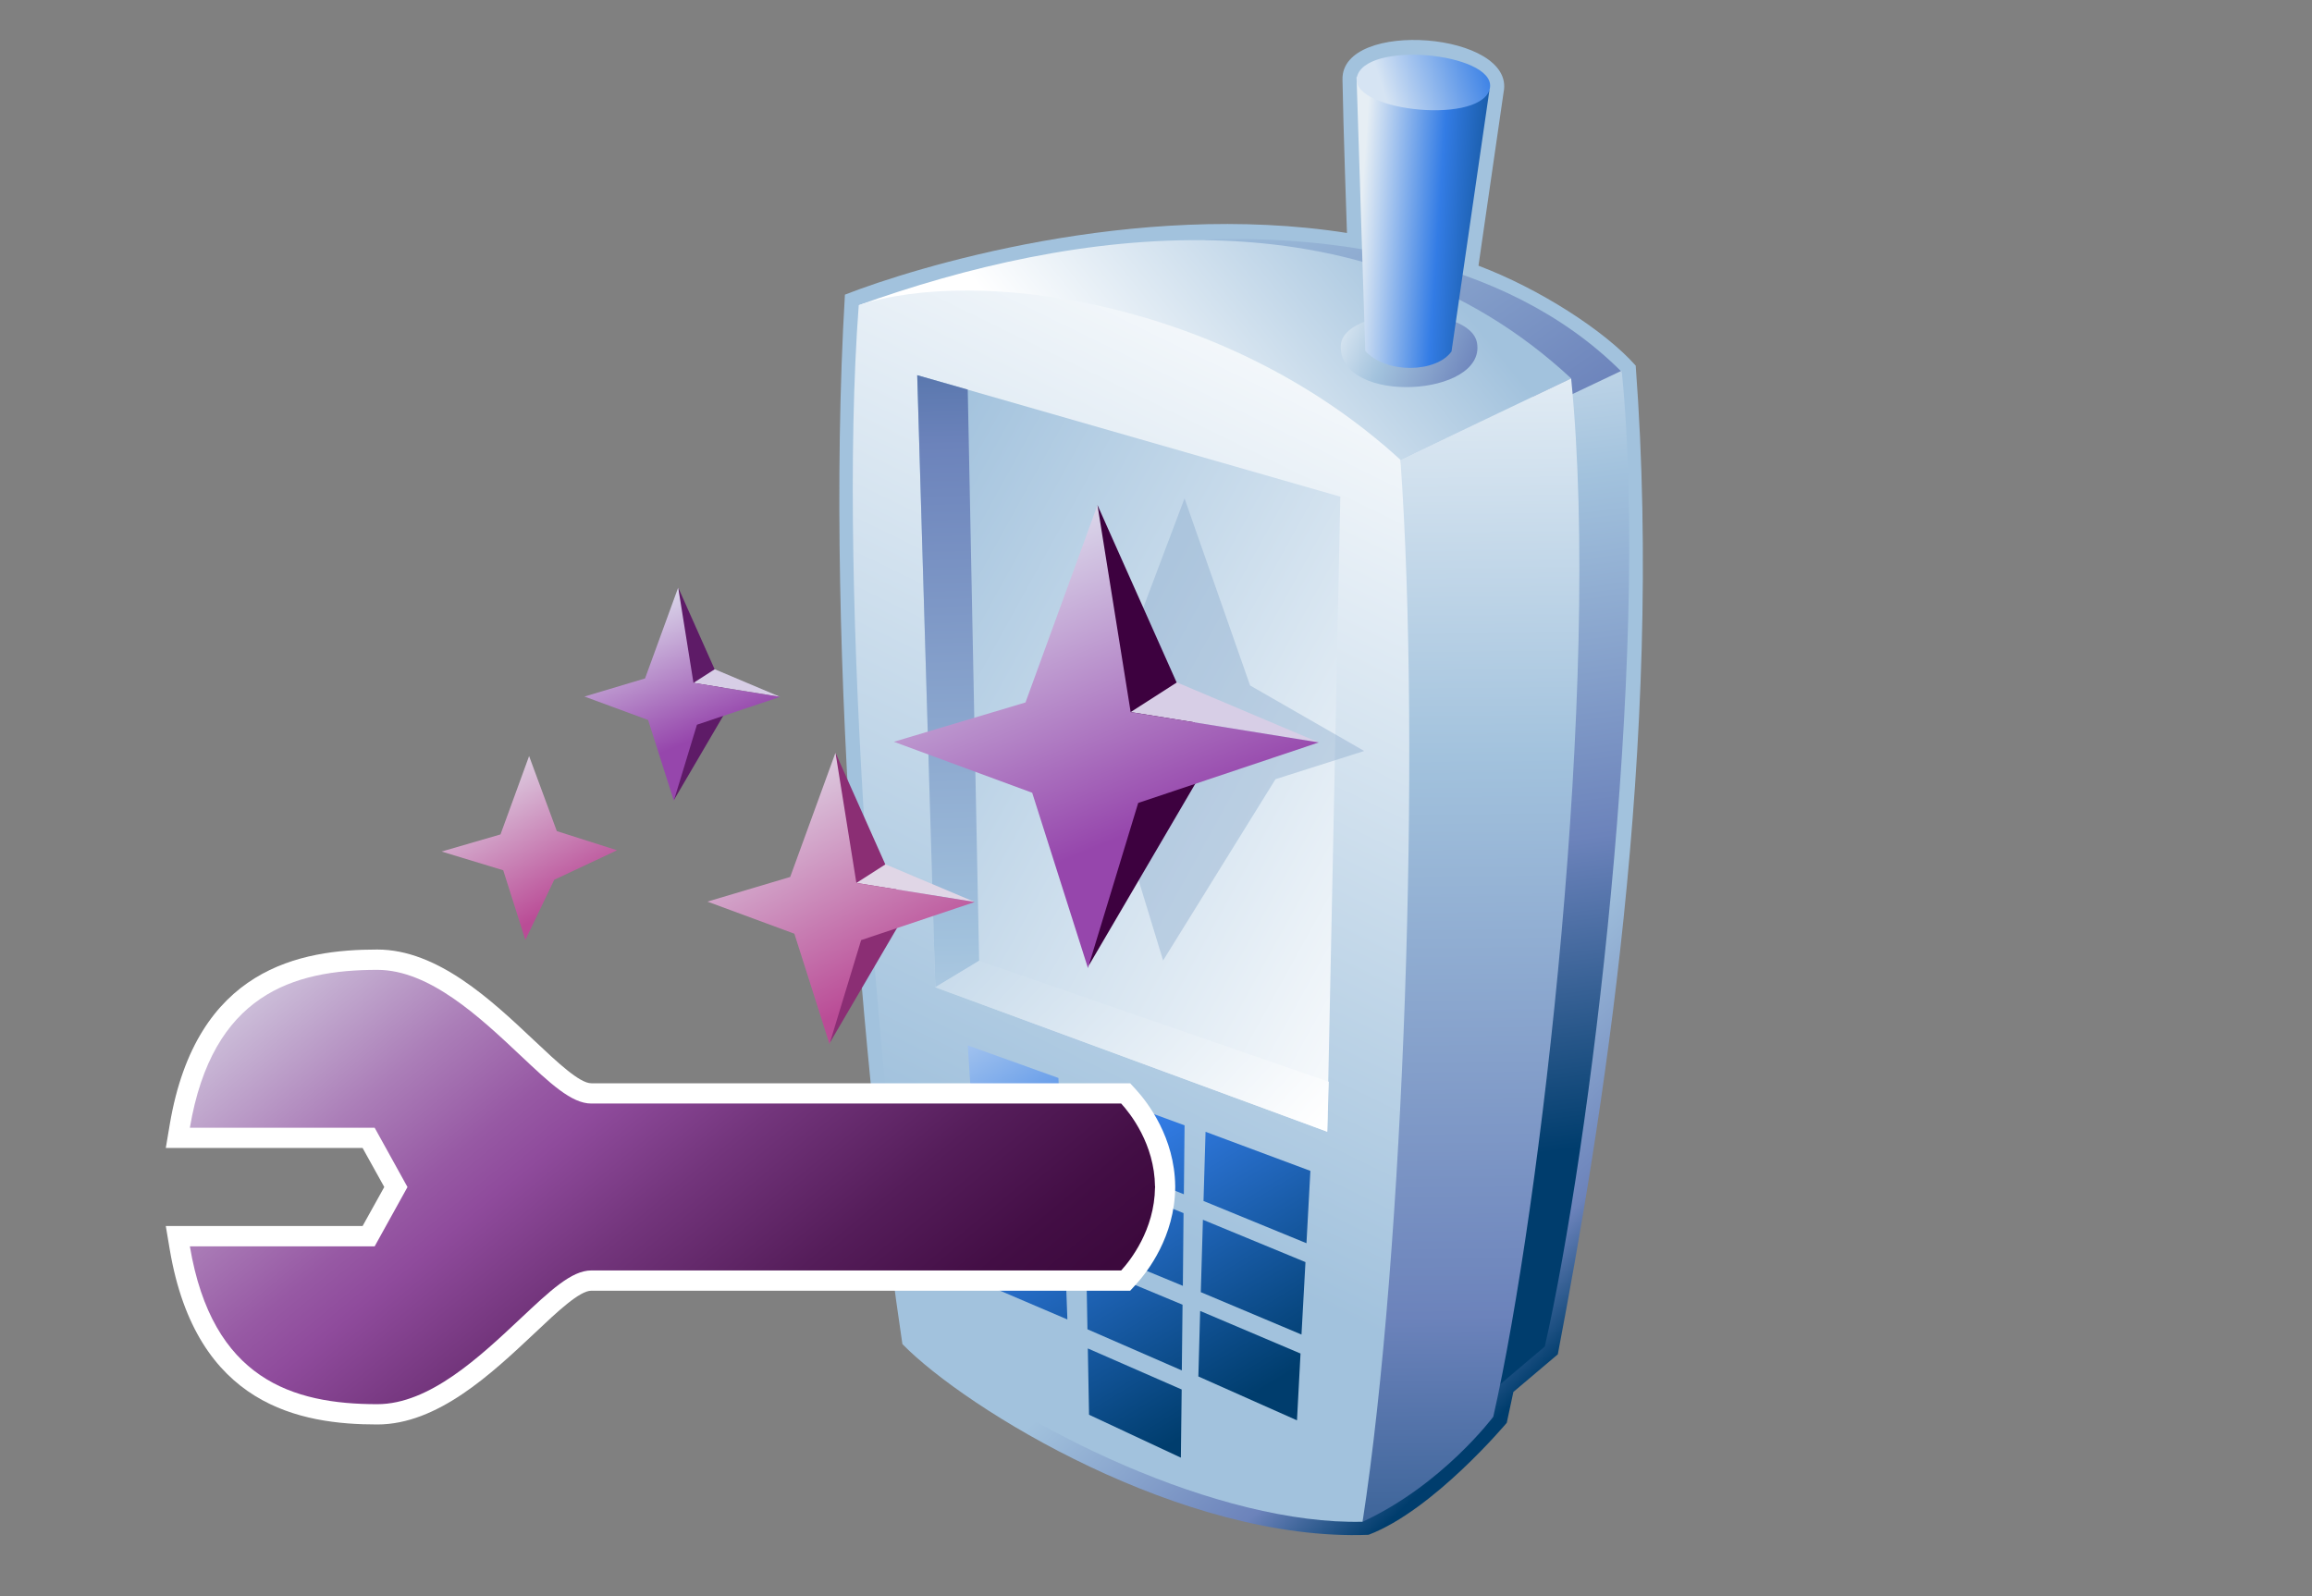 <?xml version="1.0" encoding="UTF-8"?>
<svg xmlns="http://www.w3.org/2000/svg" xmlns:xlink="http://www.w3.org/1999/xlink" contentScriptType="text/ecmascript" width="100" baseProfile="tiny" zoomAndPan="magnify" contentStyleType="text/css" viewBox="-261.986 168.754 100 69.047" height="69.047" preserveAspectRatio="xMidYMid meet" version="1.1">
    <rect x="-261.986" y="168.754" width="100" height="69.047" fill="#808080" stroke="none"/>
    <g>
        <g>
            <g>
                <g>
                    <linearGradient x1="-1188.161" gradientTransform="matrix(1.136 0 0 -1.136 1150.915 -116.241)" y1="-287.546" x2="-1178.724" gradientUnits="userSpaceOnUse" y2="-297.388" xlink:type="simple" xlink:actuate="onLoad" id="XMLID_206_" xlink:show="other">
                        <stop stop-color="#a2c2dd" offset="0"/>
                        <stop stop-color="#a2c2dd" offset="0.1"/>
                        <stop stop-color="#6c83bb" offset="0.714"/>
                        <stop stop-color="#003d6d" offset="0.989"/>
                        <stop stop-color="#003d6d" offset="1"/>
                    </linearGradient>
                    <path fill="url(#XMLID_206_)" d="M -203.92 172.186 C -203.89 174.129 -203.726 178.832 -203.726 178.832 C -212.925 177.391 -222.468 180.336 -225.441 181.5 C -226.382 197.407 -224.369 217.463 -222.955 226.896 C -220.207 229.713 -210.821 235.467 -202.793 235.146 C -199.988 234.086 -196.814 230.301 -196.814 230.301 C -196.814 230.301 -196.594 229.279 -196.529 228.967 C -196.258 228.738 -194.607 227.34 -194.607 227.34 C -192.739 217.519 -189.999 201.023 -191.238 184.569 C -192.587 183.047 -195.431 181.231 -198.038 180.248 L -196.952 172.748 C -196.414 170.145 -203.961 169.559 -203.92 172.186 z "/>
                    <g>
                        <g>
                            <g>
                                <linearGradient x1="-1195.559" gradientTransform="matrix(1.136 0 0 -1.136 1150.915 -116.241)" y1="-253.834" x2="-1181.65" gradientUnits="userSpaceOnUse" y2="-273.648" xlink:type="simple" xlink:actuate="onLoad" id="XMLID_207_" xlink:show="other">
                                    <stop stop-color="#a2c2dd" offset="0"/>
                                    <stop stop-color="#a2c2dd" offset="0.1"/>
                                    <stop stop-color="#6c83bb" offset="0.714"/>
                                    <stop stop-color="#003d6d" offset="0.989"/>
                                    <stop stop-color="#003d6d" offset="1"/>
                                </linearGradient>
                                <path fill="url(#XMLID_207_)" d="M -209.892 179.115 C -205.103 178.941 -197.035 179.625 -191.829 184.855 L -194.905 186.279 L -209.892 179.115 z "/>
                                <linearGradient x1="-1187.78" gradientTransform="matrix(1.136 0 0 -1.136 1150.915 -116.241)" y1="-255.739" x2="-1182.86" gradientUnits="userSpaceOnUse" y2="-294.512" xlink:type="simple" xlink:actuate="onLoad" id="XMLID_208_" xlink:show="other">
                                    <stop stop-color="#ffffff" offset="0"/>
                                    <stop stop-color="#a2c2dd" offset="0.35"/>
                                    <stop stop-color="#6c83bb" offset="0.7"/>
                                    <stop stop-color="#003d6d" offset="1"/>
                                </linearGradient>
                                <path fill="url(#XMLID_208_)" d="M -194.4 186.004 L -197.648 229.1 L -195.169 227.002 C -193.23 218.442 -190.587 197.336 -191.843 184.789 L -194.4 186.004 z "/>
                                <linearGradient x1="-1203.725" gradientTransform="matrix(1.136 0 0 -1.136 1150.915 -116.241)" y1="-269.152" x2="-1190.996" gradientUnits="userSpaceOnUse" y2="-258.917" xlink:type="simple" xlink:actuate="onLoad" id="XMLID_209_" xlink:show="other">
                                    <stop stop-color="#ffffff" offset="0"/>
                                    <stop stop-color="#ffffff" offset="0.15"/>
                                    <stop stop-color="#a2c2dd" offset="1"/>
                                </linearGradient>
                                <path fill="url(#XMLID_209_)" d="M -224.843 181.956 C -215.72 178.686 -203.09 176.696 -194.027 185.126 L -201.416 188.645 L -224.843 181.956 z "/>
                                <linearGradient x1="-1187.648" gradientTransform="matrix(1.136 0 0 -1.136 1150.915 -116.241)" y1="-258.403" x2="-1187.034" gradientUnits="userSpaceOnUse" y2="-319.216" xlink:type="simple" xlink:actuate="onLoad" id="XMLID_210_" xlink:show="other">
                                    <stop stop-color="#ffffff" offset="0"/>
                                    <stop stop-color="#a2c2dd" offset="0.35"/>
                                    <stop stop-color="#6c83bb" offset="0.7"/>
                                    <stop stop-color="#003d6d" offset="1"/>
                                </linearGradient>
                                <path fill="url(#XMLID_210_)" d="M -201.416 188.643 L -203.051 234.582 C -199.592 232.983 -197.398 230.039 -197.398 230.039 C -195.353 221.016 -192.706 198.358 -194.03 185.125 L -201.416 188.643 z "/>
                                <linearGradient x1="-1193.78" gradientTransform="matrix(1.136 0 0 -1.136 1150.915 -116.241)" y1="-262.327" x2="-1184.927" gradientUnits="userSpaceOnUse" y2="-266.186" xlink:type="simple" xlink:actuate="onLoad" id="XMLID_211_" xlink:show="other">
                                    <stop stop-color="#ffffff" offset="0"/>
                                    <stop stop-color="#a2c2dd" offset="0.35"/>
                                    <stop stop-color="#6c83bb" offset="0.7"/>
                                    <stop stop-color="#003d6d" offset="1"/>
                                </linearGradient>
                                <path fill="url(#XMLID_211_)" d="M -198.099 183.602 C -197.726 185.926 -204.046 186.285 -203.995 183.729 C -203.959 181.971 -198.375 181.87 -198.099 183.602 z "/>
                                <linearGradient x1="-1191.957" gradientTransform="matrix(1.136 0 0 -1.136 1150.915 -116.241)" y1="-259.171" x2="-1185.263" gradientUnits="userSpaceOnUse" y2="-259.625" xlink:type="simple" xlink:actuate="onLoad" id="XMLID_212_" xlink:show="other">
                                    <stop stop-color="#e6eef4" offset="0"/>
                                    <stop stop-color="#337ce5" offset="0.444"/>
                                    <stop stop-color="#003d6d" offset="0.938"/>
                                    <stop stop-color="#003d6d" offset="1"/>
                                </linearGradient>
                                <path fill="url(#XMLID_212_)" d="M -203.312 172.086 C -203.312 172.086 -202.931 183.903 -202.933 183.936 C -202.019 184.946 -199.853 184.874 -199.204 183.957 L -197.565 172.66 L -203.312 172.086 z "/>
                                <linearGradient x1="-1188.847" gradientTransform="matrix(1.136 0 0 -1.136 1150.915 -116.241)" y1="-260.6" x2="-1205.512" gradientUnits="userSpaceOnUse" y2="-294.717" xlink:type="simple" xlink:actuate="onLoad" id="XMLID_213_" xlink:show="other">
                                    <stop stop-color="#ffffff" offset="0"/>
                                    <stop stop-color="#ffffff" offset="0.05"/>
                                    <stop stop-color="#a2c2dd" offset="1"/>
                                </linearGradient>
                                <path fill="url(#XMLID_213_)" d="M -224.843 181.956 C -219.771 180.298 -209.023 181.677 -201.414 188.644 C -200.52 201.129 -201.244 222.818 -203.051 234.582 C -209.188 234.732 -217.852 230.607 -222.424 226.642 C -223.929 216.141 -225.793 194.512 -224.843 181.956 z "/>
                                <linearGradient x1="-1185.471" gradientTransform="matrix(1.136 0 0 -1.136 1150.915 -116.241)" y1="-287.07" x2="-1211.453" gradientUnits="userSpaceOnUse" y2="-272.701" xlink:type="simple" xlink:actuate="onLoad" id="XMLID_214_" xlink:show="other">
                                    <stop stop-color="#ffffff" offset="0"/>
                                    <stop stop-color="#ffffff" offset="0.05"/>
                                    <stop stop-color="#a2c2dd" offset="1"/>
                                </linearGradient>
                                <polygon fill="url(#XMLID_214_)" points="-222.314,184.984 -221.532,211.461 -204.58,217.708 -204.013,190.24        "/>
                                <linearGradient x1="-1206.414" gradientTransform="matrix(1.136 0 0 -1.136 1150.915 -116.241)" y1="-305.703" x2="-1207.792" gradientUnits="userSpaceOnUse" y2="-251.576" xlink:type="simple" xlink:actuate="onLoad" id="XMLID_215_" xlink:show="other">
                                    <stop stop-color="#ffffff" offset="0"/>
                                    <stop stop-color="#a2c2dd" offset="0.35"/>
                                    <stop stop-color="#6c83bb" offset="0.7"/>
                                    <stop stop-color="#003d6d" offset="1"/>
                                </linearGradient>
                                <polygon fill="url(#XMLID_215_)" points="-219.636,210.316 -220.129,185.607 -222.314,184.984 -221.532,211.461        "/>
                                <linearGradient x1="-1191.667" gradientTransform="matrix(1.136 0 0 -1.136 1150.915 -116.241)" y1="-298.246" x2="-1212.662" gradientUnits="userSpaceOnUse" y2="-278.432" xlink:type="simple" xlink:actuate="onLoad" id="XMLID_216_" xlink:show="other">
                                    <stop stop-color="#ffffff" offset="0"/>
                                    <stop stop-color="#ffffff" offset="0.15"/>
                                    <stop stop-color="#a2c2dd" offset="1"/>
                                </linearGradient>
                                <polygon fill="url(#XMLID_216_)" points="-221.532,211.461 -219.636,210.316 -204.513,215.549 -204.58,217.708        "/>
                                <linearGradient x1="-1191.019" gradientTransform="matrix(1.136 0 0 -1.136 1150.915 -116.241)" y1="-254.541" x2="-1186.952" gradientUnits="userSpaceOnUse" y2="-253.229" xlink:type="simple" xlink:actuate="onLoad" id="XMLID_217_" xlink:show="other">
                                    <stop stop-color="#d6e4f3" offset="0"/>
                                    <stop stop-color="#337ce5" offset="1"/>
                                </linearGradient>
                                <path fill="url(#XMLID_217_)" d="M -197.568 172.661 C -198.11 174.192 -203.865 173.511 -203.263 171.981 C -202.655 170.469 -197.048 171.117 -197.568 172.661 z "/>
                                <g>
                                    <linearGradient x1="-1204.453" gradientTransform="matrix(1.136 0 0 -1.136 1150.915 -116.241)" y1="-284.705" x2="-1192.989" gradientUnits="userSpaceOnUse" y2="-303.774" xlink:type="simple" xlink:actuate="onLoad" id="XMLID_218_" xlink:show="other">
                                        <stop stop-color="#e6eef4" offset="0"/>
                                        <stop stop-color="#337ce5" offset="0.444"/>
                                        <stop stop-color="#003d6d" offset="0.938"/>
                                        <stop stop-color="#003d6d" offset="1"/>
                                    </linearGradient>
                                    <polygon fill="url(#XMLID_218_)" points="-210.048,224.65 -205.693,226.484 -205.521,223.35 -209.957,221.518         "/>
                                    <linearGradient x1="-1202.814" gradientTransform="matrix(1.136 0 0 -1.136 1150.915 -116.241)" y1="-283.721" x2="-1191.349" gradientUnits="userSpaceOnUse" y2="-302.791" xlink:type="simple" xlink:actuate="onLoad" id="XMLID_219_" xlink:show="other">
                                        <stop stop-color="#e6eef4" offset="0"/>
                                        <stop stop-color="#337ce5" offset="0.444"/>
                                        <stop stop-color="#003d6d" offset="0.938"/>
                                        <stop stop-color="#003d6d" offset="1"/>
                                    </linearGradient>
                                    <polygon fill="url(#XMLID_219_)" points="-205.478,222.533 -205.308,219.404 -209.843,217.713 -209.931,220.706         "/>
                                    <linearGradient x1="-1206.033" gradientTransform="matrix(1.136 0 0 -1.136 1150.915 -116.241)" y1="-285.656" x2="-1194.57" gradientUnits="userSpaceOnUse" y2="-304.723" xlink:type="simple" xlink:actuate="onLoad" id="XMLID_220_" xlink:show="other">
                                        <stop stop-color="#e6eef4" offset="0"/>
                                        <stop stop-color="#337ce5" offset="0.444"/>
                                        <stop stop-color="#003d6d" offset="0.938"/>
                                        <stop stop-color="#003d6d" offset="1"/>
                                    </linearGradient>
                                    <polygon fill="url(#XMLID_220_)" points="-210.076,225.463 -210.154,228.297 -205.888,230.195 -205.735,227.305         "/>
                                    <linearGradient x1="-1209.374" gradientTransform="matrix(1.136 0 0 -1.136 1150.915 -116.241)" y1="-287.666" x2="-1197.909" gradientUnits="userSpaceOnUse" y2="-306.735" xlink:type="simple" xlink:actuate="onLoad" id="XMLID_221_" xlink:show="other">
                                        <stop stop-color="#e6eef4" offset="0"/>
                                        <stop stop-color="#337ce5" offset="0.444"/>
                                        <stop stop-color="#003d6d" offset="0.938"/>
                                        <stop stop-color="#003d6d" offset="1"/>
                                    </linearGradient>
                                    <polygon fill="url(#XMLID_221_)" points="-216.067,219.047 -219.896,217.531 -219.696,220.695 -215.948,222.208         "/>
                                    <linearGradient x1="-1205.466" gradientTransform="matrix(1.136 0 0 -1.136 1150.915 -116.241)" y1="-285.314" x2="-1194.003" gradientUnits="userSpaceOnUse" y2="-304.382" xlink:type="simple" xlink:actuate="onLoad" id="XMLID_222_" xlink:show="other">
                                        <stop stop-color="#e6eef4" offset="0"/>
                                        <stop stop-color="#337ce5" offset="0.444"/>
                                        <stop stop-color="#003d6d" offset="0.938"/>
                                        <stop stop-color="#003d6d" offset="1"/>
                                    </linearGradient>
                                    <polygon fill="url(#XMLID_222_)" points="-210.781,220.415 -210.75,217.434 -215.148,215.824 -215.095,218.686         "/>
                                    <linearGradient x1="-1208.019" gradientTransform="matrix(1.136 0 0 -1.136 1150.915 -116.241)" y1="-286.846" x2="-1196.554" gradientUnits="userSpaceOnUse" y2="-305.915" xlink:type="simple" xlink:actuate="onLoad" id="XMLID_223_" xlink:show="other">
                                        <stop stop-color="#e6eef4" offset="0"/>
                                        <stop stop-color="#337ce5" offset="0.444"/>
                                        <stop stop-color="#003d6d" offset="0.938"/>
                                        <stop stop-color="#003d6d" offset="1"/>
                                    </linearGradient>
                                    <polygon fill="url(#XMLID_223_)" points="-216.206,215.385 -220.127,213.977 -219.949,216.715 -216.099,218.231         "/>
                                    <linearGradient x1="-1208.425" gradientTransform="matrix(1.136 0 0 -1.136 1150.915 -116.241)" y1="-287.094" x2="-1196.962" gradientUnits="userSpaceOnUse" y2="-306.161" xlink:type="simple" xlink:actuate="onLoad" id="XMLID_224_" xlink:show="other">
                                        <stop stop-color="#e6eef4" offset="0"/>
                                        <stop stop-color="#337ce5" offset="0.444"/>
                                        <stop stop-color="#003d6d" offset="0.938"/>
                                        <stop stop-color="#003d6d" offset="1"/>
                                    </linearGradient>
                                    <polygon fill="url(#XMLID_224_)" points="-214.951,226.256 -210.869,228.036 -210.838,225.193 -215.002,223.46         "/>
                                    <linearGradient x1="-1210.724" gradientTransform="matrix(1.136 0 0 -1.136 1150.915 -116.241)" y1="-288.473" x2="-1199.26" gradientUnits="userSpaceOnUse" y2="-307.543" xlink:type="simple" xlink:actuate="onLoad" id="XMLID_225_" xlink:show="other">
                                        <stop stop-color="#e6eef4" offset="0"/>
                                        <stop stop-color="#337ce5" offset="0.444"/>
                                        <stop stop-color="#003d6d" offset="0.938"/>
                                        <stop stop-color="#003d6d" offset="1"/>
                                    </linearGradient>
                                    <polygon fill="url(#XMLID_225_)" points="-215.922,223.031 -219.642,221.514 -219.468,224.273 -215.819,225.831         "/>
                                    <linearGradient x1="-1206.965" gradientTransform="matrix(1.136 0 0 -1.136 1150.915 -116.241)" y1="-286.21" x2="-1195.498" gradientUnits="userSpaceOnUse" y2="-305.284" xlink:type="simple" xlink:actuate="onLoad" id="XMLID_226_" xlink:show="other">
                                        <stop stop-color="#e6eef4" offset="0"/>
                                        <stop stop-color="#337ce5" offset="0.444"/>
                                        <stop stop-color="#003d6d" offset="0.938"/>
                                        <stop stop-color="#003d6d" offset="1"/>
                                    </linearGradient>
                                    <polygon fill="url(#XMLID_226_)" points="-215.079,219.497 -215.019,222.643 -210.824,224.377 -210.795,221.231         "/>
                                    <linearGradient x1="-1209.846" gradientTransform="matrix(1.136 0 0 -1.136 1150.915 -116.241)" y1="-287.949" x2="-1198.383" gradientUnits="userSpaceOnUse" y2="-307.015" xlink:type="simple" xlink:actuate="onLoad" id="XMLID_227_" xlink:show="other">
                                        <stop stop-color="#e6eef4" offset="0"/>
                                        <stop stop-color="#337ce5" offset="0.444"/>
                                        <stop stop-color="#003d6d" offset="0.938"/>
                                        <stop stop-color="#003d6d" offset="1"/>
                                    </linearGradient>
                                    <polygon fill="url(#XMLID_227_)" points="-214.935,227.085 -214.882,229.954 -210.91,231.809 -210.875,228.861         "/>
                                </g>
                            </g>
                        </g>
                    </g>
                </g>
            </g>
            <g>
                <linearGradient x1="-1225.288" gradientTransform="matrix(1.136 0 0 -1.136 1150.915 -116.241)" y1="-279.269" x2="-1222.072" gradientUnits="userSpaceOnUse" y2="-285.199" xlink:type="simple" xlink:actuate="onLoad" id="XMLID_228_" xlink:show="other">
                    <stop stop-color="#e4e6ef" offset="0"/>
                    <stop stop-color="#ba4c96" offset="1"/>
                </linearGradient>
                <polygon fill="url(#XMLID_228_)" points="-239.101,201.46 -237.902,204.706 -235.298,205.536 -238.013,206.811 -239.263,209.413      -240.22,206.4 -242.886,205.59 -240.338,204.85    "/>
                <g>
                    <polygon fill="#5e1b67" points="-232.652,194.17 -232.826,203.342 -230.406,199.21     "/>
                    <polygon fill="#d7cee6" points="-231.991,198.294 -231.072,197.704 -228.244,198.898     "/>
                    <linearGradient x1="-1218.944" gradientTransform="matrix(1.136 0 0 -1.136 1150.915 -116.241)" y1="-273.412" x2="-1216.734" gradientUnits="userSpaceOnUse" y2="-278.797" xlink:type="simple" xlink:actuate="onLoad" id="XMLID_229_" xlink:show="other">
                        <stop stop-color="#dedeed" offset="0"/>
                        <stop stop-color="#9646ac" offset="1"/>
                    </linearGradient>
                    <polygon fill="url(#XMLID_229_)" points="-232.652,194.17 -231.991,198.294 -228.244,198.898 -231.841,200.104       -232.841,203.393 -233.953,199.9 -236.707,198.885 -234.086,198.102     "/>
                </g>
                <g>
                    <polygon fill="#8b2e74" points="-225.849,201.315 -226.086,213.85 -222.779,208.199     "/>
                    <polygon fill="#e0d6e6" points="-224.945,206.949 -223.687,206.143 -219.825,207.773     "/>
                    <linearGradient x1="-1214.685" gradientTransform="matrix(1.136 0 0 -1.136 1150.915 -116.241)" y1="-278.875" x2="-1209.588" gradientUnits="userSpaceOnUse" y2="-288.273" xlink:type="simple" xlink:actuate="onLoad" id="XMLID_230_" xlink:show="other">
                        <stop stop-color="#e4e6ef" offset="0"/>
                        <stop stop-color="#ba4c96" offset="1"/>
                    </linearGradient>
                    <polygon fill="url(#XMLID_230_)" points="-225.849,201.315 -224.945,206.949 -219.825,207.773 -224.74,209.422       -226.108,213.919 -227.627,209.145 -231.388,207.756 -227.808,206.69     "/>
                </g>
                <polygon fill="#87a8cb" fill-opacity="0.4" points="-202.982,201.24 -207.916,198.406 -210.752,190.313 -214.636,200.607      -211.679,210.303 -206.818,202.46    "/>
                <g>
                    <polygon fill="#3d013f" points="-214.517,190.602 -214.892,210.52 -209.636,201.545     "/>
                    <polygon fill="#d7cee6" points="-213.082,199.557 -211.082,198.273 -204.945,200.87     "/>
                    <linearGradient x1="-1204.672" gradientTransform="matrix(1.136 0 0 -1.136 1150.915 -116.241)" y1="-270.586" x2="-1199.875" gradientUnits="userSpaceOnUse" y2="-282.278" xlink:type="simple" xlink:actuate="onLoad" id="XMLID_231_" xlink:show="other">
                        <stop stop-color="#dedeed" offset="0"/>
                        <stop stop-color="#9646ac" offset="1"/>
                    </linearGradient>
                    <polygon fill="url(#XMLID_231_)" points="-214.517,190.602 -213.082,199.557 -204.945,200.87 -212.756,203.488       -214.929,210.631 -217.341,203.047 -223.323,200.842 -217.631,199.141     "/>
                </g>
            </g>
        </g>
        <g>
            <path fill="#ffffff" d="M -245.667 209.829 C -248.969 209.829 -253.497 210.61 -254.643 217.392 L -254.815 218.413 C -254.815 218.413 -247.204 218.413 -246.303 218.413 C -246.029 218.899 -245.623 219.637 -245.365 220.102 C -245.623 220.569 -246.028 221.299 -246.303 221.79 C -247.204 221.79 -254.815 221.79 -254.815 221.79 L -254.643 222.811 C -253.497 229.584 -248.969 230.374 -245.667 230.374 C -243.061 230.374 -240.739 228.188 -238.875 226.436 C -237.868 225.483 -236.916 224.588 -236.413 224.588 L -213.103 224.588 L -212.843 224.303 C -212.343 223.754 -211.181 222.246 -211.155 220.137 L -211.155 220.063 C -211.179 217.958 -212.343 216.448 -212.843 215.899 L -213.103 215.614 L -236.413 215.614 C -236.915 215.614 -237.869 214.718 -238.872 213.772 C -240.739 212.01 -243.06 209.829 -245.667 209.829 z "/>
            <linearGradient x1="-1327.647" gradientTransform="matrix(1.19 0 0 1.19 1333.299 -3623.284)" y1="3215.115" x2="-1306.536" gradientUnits="userSpaceOnUse" y2="3240.511" xlink:type="simple" xlink:actuate="onLoad" id="XMLID_232_" xlink:show="other">
                <stop stop-color="#e6edf3" offset="0"/>
                <stop stop-color="#cabad7" offset="0.12"/>
                <stop stop-color="#ab7eb8" offset="0.272"/>
                <stop stop-color="#9759a4" offset="0.384"/>
                <stop stop-color="#8f4b9c" offset="0.444"/>
                <stop stop-color="#73357c" offset="0.568"/>
                <stop stop-color="#551d5a" offset="0.724"/>
                <stop stop-color="#430e45" offset="0.853"/>
                <stop stop-color="#3c093d" offset="0.938"/>
                <stop stop-color="#3c093d" offset="1"/>
            </linearGradient>
            <path fill="url(#XMLID_232_)" d="M -212.027 220.104 C -212.027 220.092 -212.023 220.083 -212.023 220.079 L -212.029 220.079 C -212.05 218.239 -213.103 216.917 -213.492 216.491 C -213.982 216.491 -236.413 216.491 -236.413 216.491 C -237.267 216.491 -238.192 215.62 -239.476 214.409 C -241.228 212.761 -243.407 210.708 -245.665 210.708 C -249.329 210.708 -252.802 211.782 -253.774 217.538 C -252.397 217.538 -245.781 217.538 -245.781 217.538 L -244.361 220.104 L -245.781 222.668 C -245.781 222.668 -252.397 222.668 -253.774 222.668 C -252.805 228.422 -249.332 229.496 -245.665 229.496 C -243.405 229.496 -241.226 227.438 -239.476 225.795 C -238.191 224.586 -237.265 223.711 -236.413 223.711 C -236.413 223.711 -213.982 223.711 -213.492 223.711 C -213.105 223.289 -212.051 221.963 -212.029 220.125 L -212.023 220.125 C -212.023 220.12 -212.027 220.111 -212.027 220.104 z "/>
            <rect x="-261.986" width="100" fill="none" y="168.754" height="69.047"/>
        </g>
    </g>
</svg>
